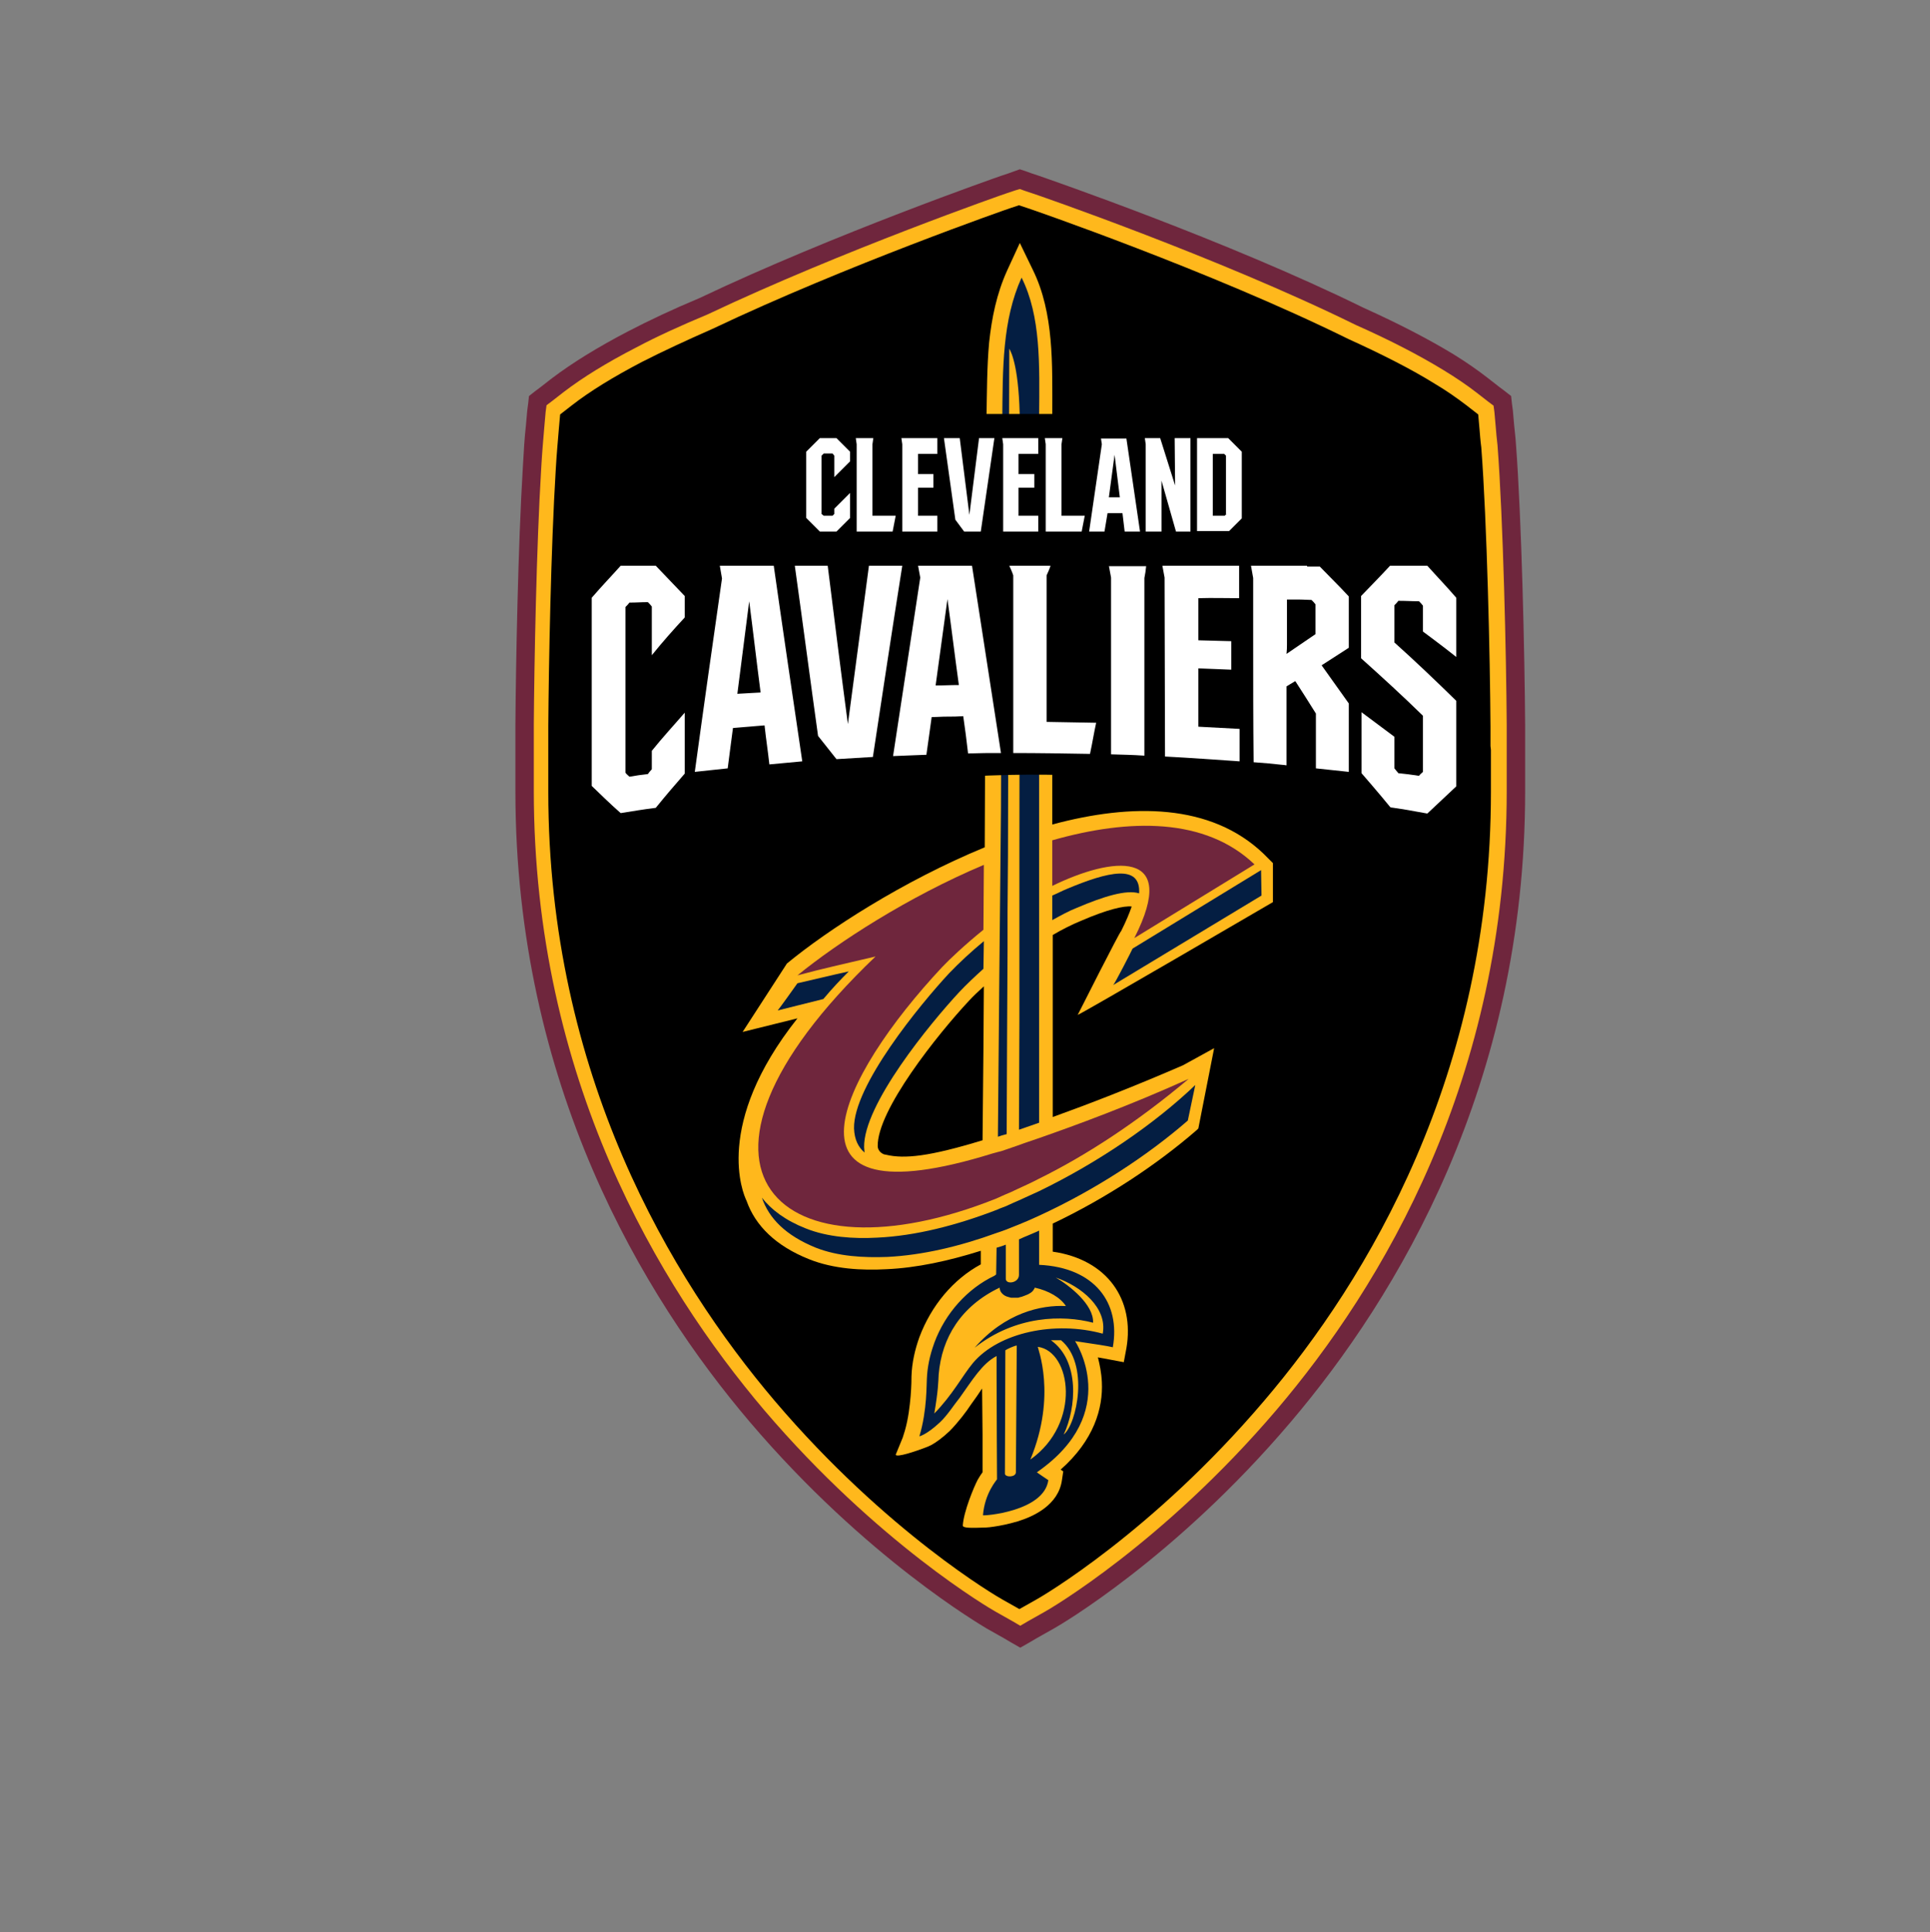 <?xml version="1.0" encoding="utf-8"?>
<!-- Generator: Adobe Illustrator 25.0.1, SVG Export Plug-In . SVG Version: 6.00 Build 0)  -->
<svg version="1.0" id="Layer_2" xmlns="http://www.w3.org/2000/svg" xmlns:xlink="http://www.w3.org/1999/xlink" x="0px" y="0px"
	 viewBox="60 0 440 440.609" style="enable-background:new 0 0 340 340.609;" xml:space="preserve">
<rect x="60" y="0" width="440" height="440.609" fill="#808080" stroke="none"/>
<style type="text/css">
	.st0{fill:#FFB81C;}
	.st1{fill:#6F263D;}
	.st2{fill:#041E42;}
	.st3{fill:#FFFFFF;}
</style>
<g>
	<path class="st0" d="M285.9,369.5c-1.1-0.6-27.3-15.8-53.4-46.5c-24.2-28.4-53-76.3-53-142.6c0-1.9,0-4.1,0-6.7c0-1.1,0-3.6,0-3.6
		v-4.7c0.1-13.8,0.6-40.8,1.7-58.7c0.2-3.7,0.5-6.9,0.7-9.4l0.6-5.8l4.6-3.6c4.4-3.4,10-6.9,16.9-10.4c4.8-2.5,10.3-5,16.3-7.6
		c30.9-14.7,68.2-27.6,68.5-27.8l3.6-1.3L296,42c0.4,0.1,42.1,14.5,73.9,30.1c7.9,3.5,14.7,7.1,20.2,10.4c2.9,1.8,5.4,3.5,7.6,5.2
		l4.6,3.6l0.6,5.8c0.1,1.2,0.2,2.6,0.4,4.2c1.3,17.1,2,48.3,2.1,64v5.6v2.8c0,2.5,0,4.7,0,6.7c0,66.3-28.8,114.1-53,142.6
		c-26.2,30.8-52.3,45.9-53.4,46.5l-6.7,3.8L285.9,369.5z"/>
	<path class="st1" d="M292.5,43.1l1.1,0.4l1.8,0.6c0.4,0.1,42.2,14.5,73.7,30c7.9,3.5,14.6,7,20,10.3c2.8,1.7,5.3,3.4,7.5,5.1
		l2.7,2.1l1.2,0.9l0.2,1.5l0.3,3.4c0.1,1.2,0.2,2.5,0.4,4.1c1.3,17,2,48.2,2.1,63.8c0,1.6,0,3.2,0,4.5v1.1c0,0.8,0,1.6,0,2.3v0.4
		c0,2.5,0,4.8,0,6.7c0,65.7-28.5,113-52.5,141.2c-25.9,30.4-51.7,45.4-52.8,46l-3.9,2.2l-1.7,1l-1.7-1l-3.9-2.2
		c-1.1-0.6-26.9-15.6-52.8-46c-23.9-28.2-52.5-75.5-52.5-141.2c0-1.9,0-4.1,0-6.7v-0.4c0-0.8,0-1.6,0-2.4v-0.9v-0.2
		c0-1.4,0-2.9,0-4.5c0.1-13.8,0.6-40.8,1.7-58.6c0.2-3.7,0.5-6.8,0.7-9.3l0.3-3.4l0.2-1.5l1.2-0.9l2.7-2.1
		c4.3-3.3,9.8-6.7,16.6-10.2c4.7-2.5,10.2-5,16.2-7.5c30.8-14.6,68-27.6,68.4-27.7l1.8-0.6L292.5,43.1 M292.5,38.6l-1.4,0.5
		l-1.1,0.4l-1.8,0.6c-0.3,0.1-37.9,13.2-68.8,27.9c-6,2.5-11.5,5.1-16.3,7.6c-6.9,3.6-12.7,7.2-17.2,10.6l-2.7,2.1l-1.2,0.9
		l-1.4,1.1l-0.2,1.8l-0.2,1.5l-0.3,3.4c-0.3,2.6-0.5,5.8-0.7,9.5c-1.1,18-1.6,45.1-1.7,58.8c0,1.6,0,3.2,0,4.6l0,0v0.2v0.8
		c0,0.8,0,1.7,0,2.5v0.4c0,2.5,0,4.8,0,6.6c0,66.9,29.1,115.2,53.5,143.9c26.4,31,52.8,46.3,53.9,47l3.9,2.2l1.7,1l2.1,1.2l2.1-1.2
		l1.7-1l3.9-2.2c1.1-0.6,27.5-15.9,53.9-47c24.4-28.7,53.5-77,53.5-143.9c0-1.9,0-4.2,0-6.8v-0.3V173c0-0.7,0-1.4,0-2.1v-1.1
		c0-1.4,0-2.9,0-4.5c-0.1-15.7-0.8-47-2.1-64.1c-0.1-1.7-0.3-3-0.4-4.2l-0.3-3.4l-0.2-1.5l-0.2-1.8l-1.4-1.1l-1.2-0.9l-2.7-2.1
		c-2.3-1.8-4.9-3.6-7.8-5.4c-5.6-3.4-12.5-7-20.5-10.6c-31.3-15.4-72.3-29.5-74-30.1l-1.8-0.6l-1.1-0.4L292.5,38.6z"/>
	<path d="M399.9,171c0,0.8,0,1.5,0,2.3v0.5c0,2.5,0,4.8,0,6.7c0,64.6-28.1,111.2-51.7,138.9c-25.5,30-50.8,44.7-51.9,45.3l-3.9,2.2
		l-3.9-2.2c-1.1-0.6-26.4-15.3-51.9-45.3c-23.5-27.7-51.6-74.3-51.6-138.9c0-1.9,0-4.2,0-6.7v-0.4c0-0.8,0-1.6,0-2.4v-0.9V170
		c0-1.3,0-2.9,0-4.5c0.1-13.7,0.6-40.6,1.7-58.4c0.2-3.6,0.5-6.7,0.7-9.2l0.3-3.4l2.7-2.1c4.1-3.2,9.5-6.5,16-9.9
		c4.7-2.4,10.1-4.9,16-7.5c30.5-14.5,67.7-27.5,68.1-27.6l1.8-0.6l1.8,0.6c0.4,0.1,41.9,14.4,73.3,29.9c7.7,3.5,14.4,6.9,19.7,10.2
		c2.7,1.6,5.1,3.3,7.2,4.9l2.7,2.1l0.3,3.4c0.1,1.2,0.2,2.6,0.4,4.1c1.3,16.9,2,48,2.1,63.6c0,1.6,0,3.1,0,4.5L399.9,171L399.9,171z
		"/>
	<g>
		<g>
			<path class="st0" d="M305.7,231.4c-0.2,0.4,44.5-25.7,44.5-25.7v-8.9l-2.2-2.2c-12-11.4-29.9-11.5-48.1-6.6V94.8
				c0-6.1,0.1-12-0.4-17.4c-0.5-5.5-1.6-10.9-4-15.8l-3-6.2l-2.9,6.3c-2.4,5.3-3.5,10.8-4.1,16.4c-0.5,5.5-0.5,11.4-0.6,17.5
				l-0.4,97.6c-18.7,7.7-35.9,18.9-45.1,26.5l-10.1,15.6l12.5-3.1c-19.2,24.2-12.4,40-11.6,41.6c2,5.7,6.7,10.3,14.2,13.3
				c5.7,2.3,12.2,2.6,17.7,2.3c6.9-0.3,14.2-1.9,21.5-4.2v3.1c-6.3,3.4-11.3,9.4-14,16.6c-1,2.8-1.7,5.8-1.8,8.9
				c0,0.5,0,2.2-0.2,4.6c-0.2,2.2-0.5,5-1.3,7.8l-0.5,1.6l-1.6,3.9c0.2,0.7,4.6-0.8,6.7-1.6c0.3-0.1,0.8-0.3,1.4-0.6
				c1.1-0.6,2.5-1.6,4.2-3.2c1-1,2-2.2,2.8-3.2s1.5-2,2.1-2.9c0.9-1.2,1.7-2.4,2.5-3.6L284,327v6.9v1.8c-0.3,0.4-0.7,1-1.1,1.7
				c-0.9,1.7-3.2,7.3-3.4,10.4c-0.1,0.7,2.1,0.6,5.3,0.5c0.4,0,1.1-0.1,1.8-0.2c1.4-0.2,3.4-0.6,5.4-1.2c3.6-1.1,9.3-3.7,10.1-9.4
				l0.3-2l-0.6-0.4c7.6-6.7,9.7-14,9.4-20c-0.1-2.1-0.5-4-0.9-5.6l2.7,0.5l3.2,0.6l0.6-3.2c1.9-11-4.3-20.2-16.8-22V279
				c12.2-5.8,23.7-13.4,32.8-21.3l0.4-0.4l3.6-18.3l-7.1,3.9c-11.5,5-21.9,9-29.7,11.8v-41.5c2.2-1.3,4.4-2.4,6.6-3.3
				c5.8-2.5,9.6-3.4,11.4-3.2c-0.5,1.5-1.3,3.4-2.4,5.6C315.4,212.2,306.1,230.6,305.7,231.4 M280.9,228.2c1-1.1,2.2-2.2,3.4-3.3
				l-0.1,14.5l0,0L284,260c-12.1,3.7-17.8,4.3-22,3.3l-0.5-0.1c-1.2-0.5-1.4-1.5-1.4-1.8C259.9,253.2,273.8,235.8,280.9,228.2"/>
			<path class="st2" d="M347.6,204.2l-0.1-5.8l-29.3,17.9c-0.2,0.5-4,7.9-4.4,8.3L347.6,204.2z"/>
			<path class="st2" d="M237.3,230.4c3.2-0.8,6.8-1.7,10.4-2.6c2-2.4,4-4.5,5.8-6.3c-3.7,0.8-7.7,1.8-11.7,2.7
				C241.1,225.2,237.8,229.8,237.3,230.4"/>
			<path class="st2" d="M296.9,271.6c-1.5,0.7-3.1,1.4-4.6,2.1c-1,0.4-2,0.9-2.9,1.3c-0.7,0.3-1.4,0.5-2,0.8
				c-9.3,3.6-18.7,6-27.4,6.4c-5.4,0.3-11.3-0.1-16.3-2.1c-4.6-1.8-7.9-4.3-10-7c1.6,4.7,5.4,8.6,12.3,11.4c5.1,2,10.9,2.3,16.3,2.1
				c8-0.4,16.5-2.4,25-5.5c0.7-0.2,1.4-0.5,2-0.7c1-0.4,2-0.8,3-1.2c1.5-0.6,3.1-1.3,4.6-2c12.6-5.8,24.6-13.6,33.9-21.7l1.7-8.1
				C323.3,256.2,310.5,265,296.9,271.6"/>
			<path class="st2" d="M296.9,288.4v-7.8c-1.5,0.7-3.1,1.3-4.6,2v8.1c0,1.9-3.1,2.3-3,0.8v-7.7c-0.7,0.3-1.4,0.5-2.1,0.7l-0.1,6.1
				l-0.4,0.3c-6.1,2.9-11.2,8.5-13.7,15.3c0,0.1-0.1,0.2-0.1,0.3c-0.9,2.5-1.5,5.2-1.6,8c-0.1,1,0.1,7-1.7,13c0,0,1.6-0.3,4.7-3.2
				c1.7-1.6,3.2-4,4.5-5.6c2.8-3.9,5.1-7.8,8.4-9.5v3.5c0,6.6,0.1,24.5,0.1,24.6s-2.8,3.1-3.2,8.2c0,0.2,13.9-0.8,14.9-8
				c0,0-2.7-1.8-2.6-1.8c19.6-13.6,8.7-29.9,8.7-29.9c4.7,0.7,7.4,1.1,8.6,1.4C315.5,297.1,309.6,289,296.9,288.4 M291.6,335.7
				c0,1.2-2.5,1.2-2.5,0.3l0.1-28.1c0.2-0.2,1.9-1,2.6-1.1L291.6,335.7z M294.9,332.8c6.1-14.7,1.6-25.5,1.7-25.7
				C304.2,308.1,306.6,324.5,294.9,332.8 M302.5,327.1c2.9-6.1,3.7-16.8-2.9-21.5h2.3C308.4,311,305.5,324.7,302.5,327.1
				 M311.4,304.1c-10.9-3-23.7-0.3-29.6,6.7c-2.4,2.9-4.6,7.2-8.8,11.5c0.9-5.3,0.9-7,1-8.9c0.7-8.4,5.1-15.6,13.9-19.8
				c0,0.3,0.1,0.7,0.3,1c0.4,0.6,1,1,1.9,1.2c0.8,0.1-0.5-0.2,0,0c0.1,0,0.3,0.1,0.4,0.1h0.1c0.1,0,0.2,0,0.4,0h0.1
				c0.1,0,0.2,0,0.3,0h0.1c0.1,0,0.3,0,0.5,0c0.1,0,0.3,0,0.4-0.1c0,0,0,0,0.1,0c0.1,0,0.2-0.1,0.4-0.1l0,0c0.3-0.1,0.5-0.2,0.8-0.3
				c0.9-0.3,1.7-0.8,2-1.4l0,0c0.1-0.1,0.2-0.3,0.2-0.4c3.2,0.7,5.9,2.3,7.1,4.2c-5.7-0.3-13.9,1.6-20.8,9.5
				c9.4-7.4,20.1-7.5,27-5.7c0.2-4.1-5.4-8.5-8.5-10.3C306.5,293.3,312.5,298.2,311.4,304.1"/>
		</g>
		<path class="st1" d="M296.9,259.5c-1.7,0.6-3.3,1.1-4.6,1.6c-1.1,0.4-2.1,0.7-2.9,1c-0.8,0.3-1.5,0.5-2,0.6
			c-0.7,0.2-1.1,0.3-1.1,0.3c-51.5,16-35-17.4-11.5-42.5c1.6-1.7,5.2-5.1,9.4-8.5l0.1-14.8c-17.3,7.3-33.3,17.7-42.5,25.2
			c5.9-1.6,11.9-2.9,17.8-4.3c-51.2,48.9-21.5,74.8,27.5,55.2c0.7-0.3,1.3-0.6,2-0.9c1-0.4,1.9-0.8,2.9-1.3c1.5-0.7,3.1-1.4,4.6-2.2
			c11-5.4,22.6-13,34.4-22.9C317.5,252.1,305.2,256.6,296.9,259.5z"/>
		<path class="st1" d="M346,197.1c-11.2-10.7-28.5-10.5-46.1-5.5V202c13.5-6.6,29.2-8.7,18.7,11.9L346,197.1z"/>
		<path class="st2" d="M303.2,202.7c-1,0.4-2.1,1-3.3,1.5v5.6c2-1.1,3.8-2.1,5.6-2.8c6.1-2.6,11.3-4.2,14.2-3.3
			C320.1,197,312.7,198.7,303.2,202.7z"/>
		<g>
			<path class="st2" d="M284.3,214.6c-2.9,2.4-5.6,4.9-7.9,7.3c-6.6,7.1-21.9,25.7-21.7,35.4c0.1,2.6,1,4.3,2.4,5.5
				c0-0.4-0.1-0.8-0.1-1.2c-0.2-9.7,15.1-28.3,21.7-35.4c1.6-1.7,3.5-3.5,5.5-5.3L284.3,214.6z"/>
			<path class="st2" d="M292.9,63.3c-4.4,9.7-4.3,20.6-4.4,32.6l-0.3,88.4l0,0l-0.4,40.9l0,0l-0.1,11.7l0,0l-0.2,22.3
				c0.5-0.2,1.2-0.4,2-0.6l0.1-23.2l0,0l0.1-18.8v-6.1V208l0.1-12.9l0.2-83.6l0.1-32c0.5,0.9,2.3,4.5,2.4,17l-0.1,97.6v12v2.4v6V233
				l0,0l0,0l-0.1,24.6c1.4-0.5,2.9-1,4.6-1.6v-26.8l0,0v-4v-27.3v-4.7v-0.7v-1.3v-7l0,0V95C297,83,297.3,72.1,292.9,63.3z"/>
		</g>
	</g>
	<path d="M395.3,198.5c0,0-86.4-49.2-206.7,0c-0.7-10.9,7.2-104.1,7.2-104.1h195.7L395.3,198.5z"/>
	<path class="st3" d="M358,129h-5.7h-7.1c0.2,1.1,0.3,1.7,0.5,2.8c0,3.7,0,7.5,0,11.2c0,1.1,0,1.7,0,2.8c0,9.3,0,18.7,0.1,28
		c2.6,0.2,4,0.3,6.6,0.6c0.4,0,0.6,0.1,0.9,0.1c0-3.8,0-5.7,0-9.5c0-3.4,0-5.1,0-8.5c0.8-0.5,1.2-0.7,2-1.2c1.9,2.9,2.8,4.4,4.7,7.4
		c0,4.2,0,8.3,0,12.5c3,0.3,4.5,0.5,7.5,0.8c0-5.2,0-10.4,0-15.6c-2.1-2.9-4.1-5.8-6.2-8.7c2.5-1.6,3.7-2.4,6.2-4
		c0-3.9,0-7.8,0-11.7c-2.6-2.8-4-4.1-6.6-6.8H358V129z M353.4,147c0-0.4,0-0.6,0-0.9c0-1.1,0-1.7,0-2.8v-6.6c0.4,0,0.6,0,0.9,0
		c1.9,0,2.8,0,4.7,0.1c0.4,0.4,0.6,0.6,0.9,1c0,2.3,0,3.5,0,5.8c0,0.4,0,0.6,0,1c-2.6,1.8-4,2.7-6.6,4.5
		C353.4,148.1,353.4,147.7,353.4,147"/>
	<path class="st3" d="M342.5,136.4c0-3,0-4.5,0-7.4h-10.4H325c0.2,1.1,0.3,1.6,0.5,2.7c0,13.6,0.1,27.2,0.1,40.8
		c5.7,0.3,11.3,0.7,17,1.1c0-3,0-4.5,0-7.4c-3.8-0.2-5.7-0.3-9.4-0.5c0-4.4,0-8.8,0-13.3c3,0.1,4.5,0.2,7.5,0.3c0-2.6,0-3.9,0-6.5
		c-3-0.1-4.5-0.1-7.5-0.2c0-3.8,0-5.8,0-9.6C336.8,136.3,338.7,136.4,342.5,136.4"/>
	<path class="st3" d="M312.8,129c0.2,1.1,0.3,1.6,0.5,2.7c0,4.8,0,9.6,0,14.3c0,1.1,0,1.6,0,2.7c0,7.8,0,15.5,0,23.3
		c3,0.1,4.5,0.1,7.6,0.3c0-2.9,0-4.3,0-7.2c0-5.4,0-10.8,0-16.2c0-1.1,0-1.6,0-2.7c0-4.8,0-9.6,0-14.4c0.2-1.1,0.3-1.6,0.4-2.7h-8.5
		V129z"/>
	<path class="st3" d="M242.9,173.6c-2.2-14.9-4.4-29.8-6.5-44.6h-12.3c0.2,1.2,0.3,1.7,0.5,2.9c-2.1,14.7-4.2,29.4-6.2,44.1
		c3-0.3,4.5-0.5,7.5-0.8c0.5-3.7,0.7-5.6,1.2-9.2c1.4-0.1,2.1-0.2,3.6-0.3c1.4-0.1,2.1-0.2,3.6-0.3c0.4,3.6,0.7,5.3,1.1,8.9
		C238.4,174,239.9,173.9,242.9,173.6 M228.1,158.2c0.9-7,1.8-14.1,2.7-21.1c0.9,6.9,1.7,13.9,2.6,20.8
		C231.2,158,230.2,158.1,228.1,158.2"/>
	<path class="st3" d="M288.2,171.7c-2.2-14.2-4.4-28.5-6.6-42.7h-12.3c0.2,1.1,0.3,1.6,0.5,2.7c-2.1,13.6-4.1,27.1-6.2,40.7
		c3-0.1,4.5-0.2,7.6-0.3c0.5-3.4,0.7-5.1,1.2-8.6c1.4,0,2.1-0.1,3.6-0.1c1.4,0,2.1,0,3.6-0.1c0.5,3.4,0.7,5.1,1.1,8.5
		C283.7,171.7,285.2,171.7,288.2,171.7 M273.3,156.3c0.9-6.6,1.8-13.1,2.7-19.7c0.9,6.5,1.7,13.1,2.6,19.6
		C276.5,156.2,275.5,156.3,273.3,156.3"/>
	<path class="st3" d="M258.1,129c-1.6,12-3.2,24.1-4.8,36.1c-1.6-12-3.1-24.1-4.6-36.1h-7.5c1.8,12.9,3.5,25.9,5.3,38.8
		c1.7,2.1,2.5,3.2,4.2,5.3c3.3-0.2,5-0.3,8.3-0.5c2.2-14.5,4.4-29.1,6.7-43.6C265.7,129,258.1,129,258.1,129z"/>
	<path class="st3" d="M216.1,140.8c0-2,0-3,0-4.9c-2.6-2.7-3.9-4.1-6.6-6.9h-8c-2.6,2.9-4,4.3-6.6,7.3v42.9c2.6,2.5,3.9,3.8,6.6,6.2
		c3.2-0.5,4.8-0.8,8-1.2c2.6-3.2,4-4.8,6.6-7.8c0-5.6,0-8.3,0-13.9c-2.5,2.9-5.1,5.7-7.5,8.7c0,2.8,0,1.4,0,4.2
		c-0.4,0.4-0.6,0.7-0.9,1.1c-1.7,0.2-2.5,0.3-4.2,0.6c-0.4-0.4-0.6-0.5-0.9-0.9c0-12.6,0-25.2,0-37.8c0.4-0.4,0.6-0.6,0.9-1
		c1.7,0,2.5-0.1,4.2-0.1c0.4,0.4,0.6,0.6,0.9,1c0,3.7,0,7.4,0,11.1C211.1,146.3,213.6,143.5,216.1,140.8"/>
	<path class="st3" d="M392,149.8v-13.5c-2.6-3-4-4.4-6.6-7.3h-5.7h-2.8c-2.6,2.8-4,4.2-6.6,6.9c0,1.6,0,2.4,0,3.9
		c0,4.1,0,6.2,0,10.3c4.8,4.3,9.5,8.6,14.1,13.1c0,4.3,0,8.5,0,12.8c-0.4,0.4-0.6,0.5-0.9,0.9c-1.9-0.3-2.8-0.4-4.7-0.6
		c-0.4-0.5-0.6-0.7-0.9-1.1c0-3.8,0-7.2,0-7.2l-7.5-5.6v13.9c0,0,4,4.6,6.6,7.8c2.3,0.3,3.4,0.5,5.6,0.9c1.1,0.2,1.7,0.3,2.8,0.5
		c2.6-2.4,3.9-3.7,6.6-6.2V175v-15.2c-4.6-4.5-9.3-9-14.1-13.3c0-3.4,0-5.1,0-8.5c0.4-0.4,0.6-0.6,0.9-1c1.9,0,2.8,0.1,4.7,0.1
		c0.4,0.4,0.6,0.6,0.9,1c0,3.5,0,5.9,0,5.9S389,147.4,392,149.8"/>
	<path class="st3" d="M290.1,129c0.4,0.9,0.6,1.3,0.9,2.2c0,4.9,0,9.8,0,14.7v2.7c0,7.7,0,15.4,0,23.1c5.8,0,11.7,0.1,17.5,0.2
		c0.6-2.8,0.8-4.3,1.4-7.1c-3.8-0.1-7.6-0.1-11.3-0.2c0-5.3,0-10.7,0-16c0-1.1,0-1.6,0-2.7c0-4.9,0-9.8,0-14.7
		c0.4-0.9,0.6-1.3,0.9-2.2H290.1z"/>
	<path class="st3" d="M343.1,103l-3.1-3.1h-7.1v21.2h7.3l2.9-2.9L343.1,103L343.1,103z M339.6,117.2l-0.4,0.4h-2.7v-14.1h0.4h2.2
		l0.4,0.4v13.3H339.6z"/>
	<polygon class="st3" points="273.7,103.5 273.7,99.9 268.8,99.9 265.5,99.9 265.7,101.3 265.7,121.2 273.7,121.2 273.7,117.6 
		269.3,117.6 269.3,111.2 272.8,111.2 272.8,108.1 269.3,108.1 269.3,103.5 	"/>
	<polygon class="st3" points="296.7,121.2 296.7,117.6 292.2,117.6 292.2,111.2 295.8,111.2 295.8,108.1 292.2,108.1 292.2,103.5 
		296.7,103.5 296.7,99.9 291.8,99.9 288.5,99.9 288.7,101.3 288.7,121.2 	"/>
	<polygon class="st3" points="298.4,109.7 298.4,121.2 306.6,121.2 307.3,117.6 302,117.6 302,109.7 302,108.3 302,101.3 
		302.2,99.9 298.2,99.9 298.4,101.3 298.4,108.3 	"/>
	<polygon class="st3" points="255.3,109.7 255.3,121.2 263.5,121.2 264.2,117.6 258.9,117.6 258.9,109.7 258.9,108.3 258.9,101.3 
		259.1,99.9 255.1,99.9 255.3,101.3 255.3,108.3 	"/>
	<path class="st3" d="M312.5,117h1.7h1.7l0.5,4.2h3.5l-3.1-21.2H311l0.2,1.3l-2.9,19.9h3.5L312.5,117z M314.1,103.7l1.2,9.7h-2.5
		L314.1,103.7z"/>
	<polygon class="st3" points="278.8,99.9 275.2,99.9 277.8,118.5 279.8,121.2 283.6,121.2 286.7,99.9 283.2,99.9 281,117.4 	"/>
	<polygon class="st3" points="324.8,109.7 324.8,109.6 328.1,121.2 328.1,121.2 331.4,121.2 331.4,99.9 327.8,99.9 327.9,110.7 
		324.5,99.9 321,99.9 321.2,101.3 321.2,121.2 324.8,121.2 	"/>
	<polygon class="st3" points="253.8,105.2 253.8,103 250.7,99.9 246.9,99.9 243.8,103 243.8,118.1 246.9,121.2 250.7,121.2 
		253.8,118.1 253.8,112.4 250.2,116 250.2,117.2 249.8,117.6 247.8,117.6 247.3,117.2 247.3,103.9 247.8,103.4 249.8,103.4 
		250.2,103.9 250.2,108.8 	"/>
</g>
</svg>
